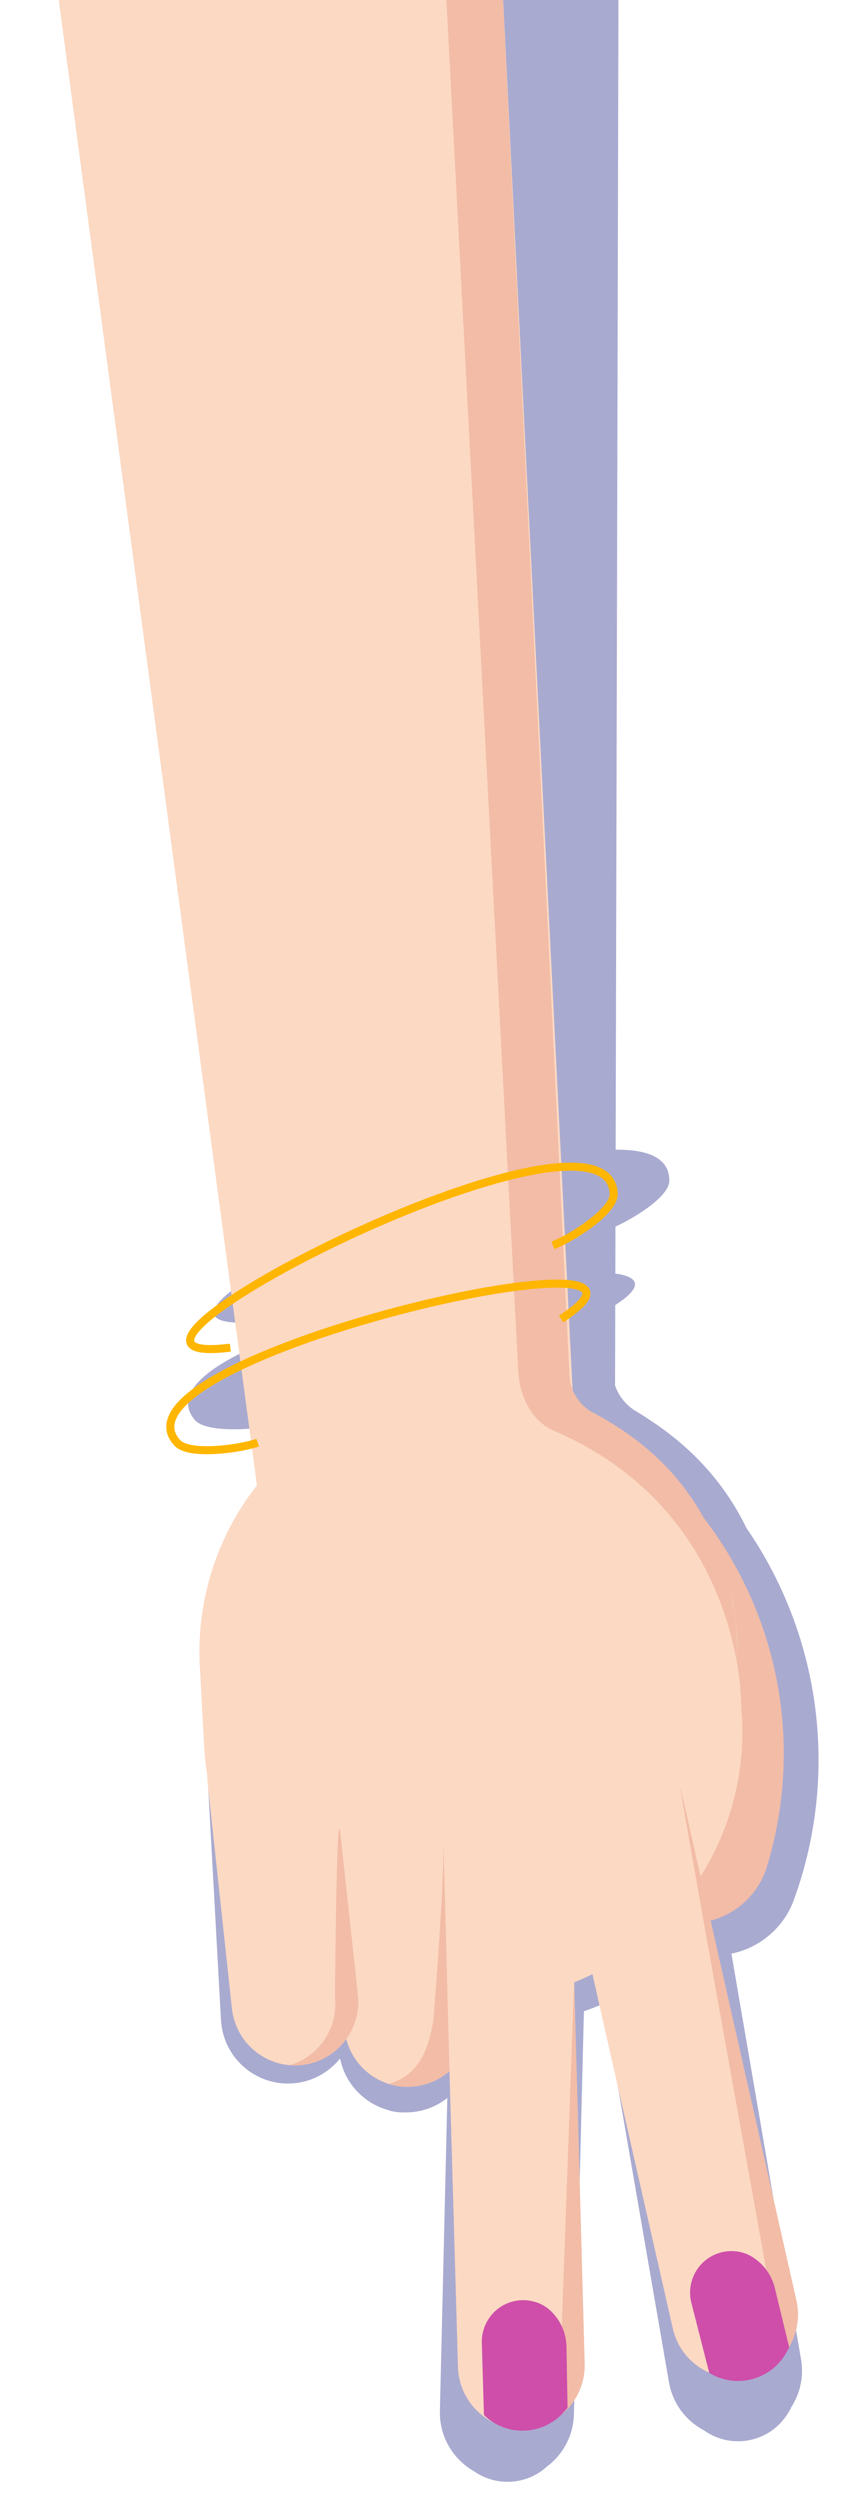 <svg width="182" height="529" viewBox="0 0 182 529" fill="none" xmlns="http://www.w3.org/2000/svg">
<path opacity="0.39" fill-rule="evenodd" clip-rule="evenodd" d="M43.981 376.812L46.763 427.385C47.183 435.014 53.506 440.908 61.035 440.849C61.258 440.848 61.483 440.842 61.709 440.829C65.884 440.599 69.536 438.577 71.969 435.547C73.031 440.821 76.967 444.979 81.989 446.416C82.797 446.713 84.059 447.075 86.652 446.939C89.69 446.78 92.449 445.663 94.665 443.901L94.664 443.939C94.664 443.95 93.094 510.117 93.094 510.128C92.965 515.567 95.892 520.369 100.303 522.876C104.966 526.153 111.387 525.842 115.72 521.918C119.099 519.4 121.335 515.407 121.455 510.856L123.573 425.558C124.995 425.067 126.394 424.522 127.765 423.929L130.296 438.796C130.298 438.806 141.566 504.023 141.568 504.034C142.367 508.659 145.305 512.374 149.186 514.335L149.195 514.378C155.073 518.395 163.102 516.649 166.794 510.55L167.365 509.606L167.346 509.506C169.285 506.585 170.162 502.946 169.527 499.213L154.791 413.368C160.4 412.212 165.361 408.392 167.745 402.692C177.671 376.163 173.958 346.488 157.954 323.281C152.752 312.567 145.069 305.304 136.866 300.015C136.02 299.458 135.16 298.922 134.285 298.407C132.338 297.147 130.895 295.286 130.165 293.144L130.207 276.127C136.215 272.259 135.315 270.173 130.223 269.473L130.248 259.538C134.942 257.351 141.598 253.036 141.647 249.889C141.72 245.089 137.286 243.19 130.288 243.261L130.972 -34.885C129.93 -54.774 94.372 -69.082 74.565 -68.043C74.228 -68.026 73.89 -68.008 73.552 -67.975C73.358 -67.96 73.159 -67.941 72.961 -67.923C72.852 -67.912 72.743 -67.903 72.633 -67.892C60.903 -66.719 43.126 -60.356 37.347 -51.9C39.227 -52.907 41.206 -53.754 43.267 -54.424C35.691 -47.63 30.6 -38.903 31.085 -29.65L55.12 268.995C43.944 275.649 40.506 280.724 54.158 279.745L55.947 279.279L56.319 283.889C43.942 289.015 36.535 294.878 41.223 300.437C43.484 303.117 52.941 302.621 57.746 301.628L58.408 309.848C58.425 310.175 58.447 310.501 58.472 310.826C48.905 321.815 43.244 336.292 43.606 352.041L43.634 369.684C43.676 371.491 43.801 373.278 43.996 375.042C43.958 375.611 43.949 376.189 43.979 376.774L43.981 376.812Z" fill="#232586"/>
<path fill-rule="evenodd" clip-rule="evenodd" d="M147.218 319.018L146.65 318.328C140.108 311.574 129.358 311.421 122.642 317.989C115.926 324.555 115.788 335.353 122.328 342.106L138.995 359.309L130.126 384.092C126.954 392.951 131.538 402.725 140.362 405.919C149.188 409.113 158.911 404.52 162.08 395.659C170.41 369.247 164.812 340.38 147.218 319.018Z" fill="#F2BCA7"/>
<path fill-rule="evenodd" clip-rule="evenodd" d="M94.889 292.582C63.501 294.943 39.985 322.418 42.366 353.956L43.266 370.619C45.651 402.156 73.022 425.804 104.414 423.441C135.802 421.08 159.317 393.604 156.936 362.067L156.033 345.406C153.652 313.866 126.276 290.219 94.889 292.582Z" fill="#FCD9C3"/>
<mask id="mask0_23_5454" style="mask-type:luminance" maskUnits="userSpaceOnUse" x="8" y="-50" width="135" height="399">
<path d="M142.918 338.351L48.867 348.236L8.074 -39.884L102.125 -49.769L142.918 338.351Z" fill="#FCD9C3"/>
</mask>
<path fill-rule="evenodd" clip-rule="evenodd" d="M121.785 306.271L105.691 -15.843C103.722 -34.578 69.44 -46.334 50.791 -44.373C32.141 -42.413 9.671 -24.693 11.64 -5.957L54.251 313.369C56.22 332.107 72.934 345.707 91.584 343.747C110.233 341.786 123.755 325.009 121.785 306.271Z" fill="#FCD9C3"/>
<mask id="mask1_23_5454" style="mask-type:luminance" maskUnits="userSpaceOnUse" x="15" y="-52" width="144" height="425">
<path d="M158.062 361.948L58.461 372.417L15.05 -40.617L114.651 -51.085L158.062 361.948Z" fill="#F2BCA7"/>
</mask>
<g mask="url(#mask1_23_5454)">
<path fill-rule="evenodd" clip-rule="evenodd" d="M117.24 302.733C112.464 300.678 109.935 295.327 109.684 290.115L94.242 -4.411C92.273 -23.146 49.042 -33.958 30.393 -31.998C25.282 -31.461 20.579 -29.782 16.451 -27.284C21.773 -36.024 39.86 -43.224 50.791 -44.373C69.44 -46.333 103.722 -34.578 105.691 -15.842L120.503 290.963C120.667 294.363 122.631 297.401 125.631 298.985C142.451 307.863 158.283 324.365 156.936 362.067C156.936 362.067 158.153 320.329 117.24 302.733Z" fill="#F2BCA7"/>
</g>
<path fill-rule="evenodd" clip-rule="evenodd" d="M144.094 378.575C142.449 371.336 135.281 366.79 128.065 368.417C120.841 370.049 116.305 377.257 117.935 384.515L128.511 431.614C128.514 431.624 142.383 492.669 142.385 492.678C144.03 499.92 151.198 504.466 158.412 502.839C165.638 501.208 170.173 494 168.544 486.741L144.102 378.61C144.099 378.6 144.096 378.588 144.094 378.575Z" fill="#FCD9C3"/>
<path fill-rule="evenodd" clip-rule="evenodd" d="M163.541 487.883C163.541 487.883 142.449 371.336 144.093 378.575C144.096 378.588 144.099 378.6 144.101 378.61L168.543 486.741C170.173 494 165.638 501.207 158.412 502.839C157.57 503.029 156.728 503.127 155.896 503.154C161.636 500.608 164.975 494.269 163.541 487.883Z" fill="#F2BCA7"/>
<path fill-rule="evenodd" clip-rule="evenodd" d="M99.602 426.668L99.598 426.633L94.467 379.001C93.669 371.602 87.054 366.249 79.689 367.041C72.337 367.834 67.02 374.456 67.796 381.837L67.799 381.875L72.93 429.504C73.728 436.904 80.344 442.259 87.707 441.465C95.06 440.672 100.378 434.052 99.602 426.668Z" fill="#FCD9C3"/>
<path fill-rule="evenodd" clip-rule="evenodd" d="M91.708 427.441C91.71 427.429 91.709 427.454 91.708 427.441C91.708 427.441 93.948 400.184 93.86 389.977L95.652 389.094L99.598 426.633L99.602 426.668C100.378 434.052 95.062 440.692 87.707 441.465C83.993 441.855 83.122 441.003 82.304 440.938C88.393 439.139 90.645 434.111 91.708 427.441Z" fill="#F2BCA7"/>
<path fill-rule="evenodd" clip-rule="evenodd" d="M120.675 389.26C120.462 381.839 114.309 375.981 106.915 376.168C99.511 376.357 93.666 382.54 93.86 389.977L95.124 438.234C95.124 438.245 96.919 500.821 96.919 500.832C97.132 508.255 103.285 514.113 110.678 513.926C118.083 513.737 123.927 507.554 123.732 500.117L120.676 389.296C120.676 389.285 120.675 389.273 120.675 389.26Z" fill="#FCD9C3"/>
<path fill-rule="evenodd" clip-rule="evenodd" d="M75.749 422.128L75.745 422.093L70.615 374.463C69.817 367.064 63.201 361.708 55.837 362.503C48.485 363.296 43.167 369.916 43.943 377.3L43.947 377.335L49.077 424.967C49.876 432.366 56.491 437.719 63.855 436.927C71.207 436.134 76.525 429.512 75.749 422.128Z" fill="#FCD9C3"/>
<path fill-rule="evenodd" clip-rule="evenodd" d="M70.888 422.639L70.885 422.604C70.885 422.604 71.216 380.384 72.014 387.783L75.745 422.093L75.749 422.128C76.525 429.512 71.207 436.134 63.855 436.927C63.009 437.018 62.176 437.019 61.357 436.953C67.447 435.153 71.578 429.203 70.888 422.639Z" fill="#F2BCA7"/>
<path fill-rule="evenodd" clip-rule="evenodd" d="M118.604 500.26C118.604 500.26 121.505 419.369 121.506 419.379L123.733 500.117C123.927 507.554 118.083 513.737 110.678 513.926C109.815 513.948 108.97 513.88 108.148 513.743C114.273 512.368 118.775 506.803 118.604 500.26Z" fill="#F2BCA7"/>
<path fill-rule="evenodd" clip-rule="evenodd" d="M150.097 502.072L146.331 487.32C145.91 485.704 145.955 484.002 146.461 482.413C147.978 477.648 153.054 475.232 157.561 476.751C158.389 477.029 159.157 477.463 159.864 477.978C162.007 479.535 163.499 481.836 164.048 484.435L167.017 496.666L166.524 497.585C163.34 503.529 155.847 505.575 150.097 502.072Z" fill="#CE4EAA"/>
<path fill-rule="evenodd" clip-rule="evenodd" d="M102.417 510.995L101.971 495.775C101.914 494.107 102.331 492.457 103.173 491.018C105.695 486.707 111.177 485.471 115.243 487.948C115.989 488.403 116.643 488.995 117.221 489.653C118.971 491.645 119.923 494.219 119.89 496.876L120.11 509.46L119.428 510.248C115.021 515.341 107.261 515.682 102.417 510.995Z" fill="#CE4EAA"/>
<path d="M118.748 279.076C151.771 257.651 20.615 287.243 37.56 305.33C40.079 308.019 50.792 306.565 54.537 305.242" stroke="#FFB600" stroke-width="1.701"/>
<path d="M48.748 285.146C7.615 290.27 128.963 228.05 129.873 252.618C130.008 256.271 120.826 262.079 116.999 263.495" stroke="#FFB600" stroke-width="1.701"/>
</svg>
